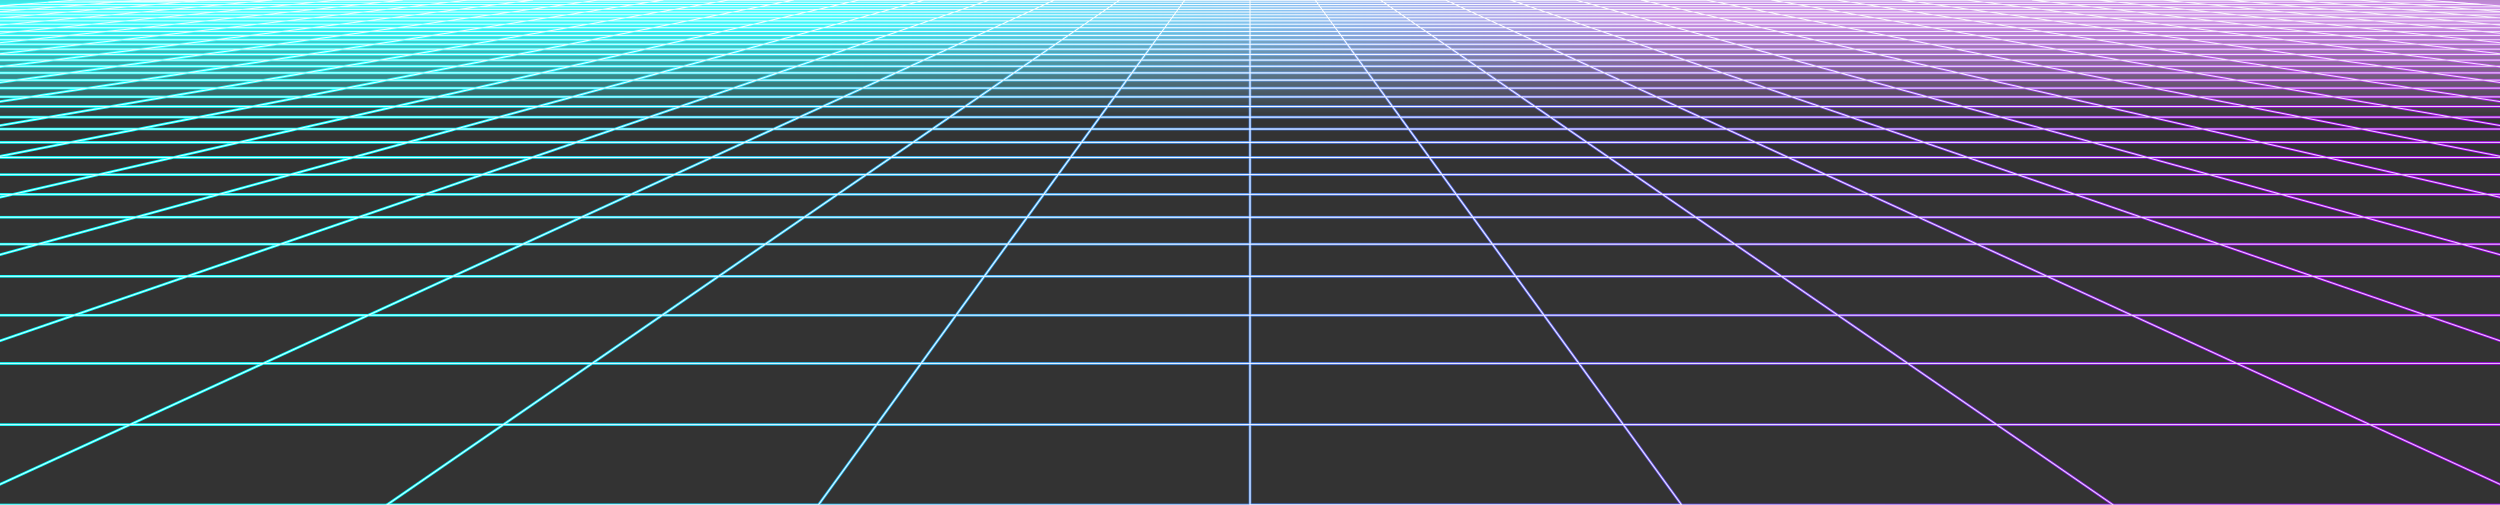 <svg id="Layer_1" data-name="Layer 1" xmlns="http://www.w3.org/2000/svg" xmlns:xlink="http://www.w3.org/1999/xlink" viewBox="0 0 1317.95 266.2"><rect x="0" y="0" width="1317.95" height="266.2" fill="#333333" stroke="none"/><defs><linearGradient id="linear-gradient" x1="-4031.24" y1="178.55" x2="-4031.24" y2="344.96" gradientTransform="matrix(0.69, 0, 0, -0.69, 3429.49, 186.71)" gradientUnits="userSpaceOnUse"><stop offset="0" stop-opacity="0"/><stop offset="0.48" stop-color="#fff"/><stop offset="0.53" stop-color="#e7e7e7" stop-opacity="0.91"/><stop offset="0.76" stop-color="#6c6c6c" stop-opacity="0.42"/><stop offset="0.93" stop-color="#1e1e1e" stop-opacity="0.12"/><stop offset="1" stop-opacity="0"/></linearGradient><clipPath id="clip-path"><rect width="1317.95" height="266.21" style="fill:none"/></clipPath><linearGradient id="linear-gradient-2" x1="-4996.08" y1="5.13" x2="6938.03" y2="5.13" gradientTransform="matrix(0.69, 0, 0, -0.69, -7.53, 136.63)" gradientUnits="userSpaceOnUse"><stop offset="0.44" stop-color="aqua"/><stop offset="0.57" stop-color="#9f00e7"/></linearGradient><linearGradient id="linear-gradient-3" x1="-4664.58" y1="4.95" x2="6606.53" y2="4.95" xlink:href="#linear-gradient-2"/><mask id="mask" x="-8.82" y="-50.08" width="1342.27" height="114.23" maskUnits="userSpaceOnUse"><g id="mask-2" data-name="mask"><rect x="-8.81" y="-50.08" width="1342.26" height="114.23" style="fill:url(#linear-gradient)"/></g></mask><linearGradient id="linear-gradient-4" x1="-1.87" y1="188.8" x2="1953.54" y2="188.8" gradientTransform="matrix(0.69, 0, 0, -0.69, -7.53, 136.63)" gradientUnits="userSpaceOnUse"><stop offset="0.33" stop-color="#42ffff"/><stop offset="0.66" stop-color="#d096e7"/></linearGradient><linearGradient id="linear-gradient-5" x1="-4996.04" y1="5.13" x2="6938" y2="5.13" gradientTransform="matrix(0.69, 0, 0, -0.69, -7.53, 136.63)" gradientUnits="userSpaceOnUse"><stop offset="0" stop-color="#fff" stop-opacity="0"/><stop offset="0.5" stop-color="#fff"/><stop offset="1" stop-color="#fff" stop-opacity="0"/></linearGradient><linearGradient id="linear-gradient-6" x1="-4664.55" y1="5.06" x2="6606.5" y2="5.06" xlink:href="#linear-gradient-5"/></defs><title>grid</title><g id="Layer_2" data-name="Layer 2"><g id="Layer_27" data-name="Layer 27"><g style="clip-path:url(#clip-path)"><polygon points="40.49 0.01 1277.46 0.01 4754.92 266.21 -3436.97 266.21 40.49 0.01" style="fill:none;stroke-miterlimit:6.864;stroke-width:1.373px;stroke:url(#linear-gradient-2)"/><polyline points="-933.89 266.21 418.45 0.01 384.09 0.01 -1161.44 266.21 -1389 266.21 349.73 0.01 315.37 0.01 -1616.55 266.21 -3209.42 266.21 74.85 0.01 109.2 0.01 -2981.87 266.21 -2883.68 223.85 4201.63 223.85 4299.82 266.21 1208.74 0.01 1174.38 0.01 4072.27 266.21 3617.16 266.21 1105.66 0.01 1140.02 0.01 3844.71 266.21 3780.02 191.58 -2462.08 191.58 -2526.76 266.21 177.92 0.01 212.29 0.01 -2299.21 266.21 -2754.31 266.21 143.57 0.01 25.55 1.15 1292.4 1.15 1308.07 2.35 9.87 2.35 -6.6 3.61 1324.55 3.61 1341.88 4.93 -23.94 4.93 -42.2 6.34 1360.14 6.34 1379.4 7.8 -61.46 7.8 -81.8 9.36 1399.75 9.36 1421.28 11.01 -103.34 11.01 -126.16 12.76 1444.11 12.76 1468.34 14.61 -150.39 14.61 -176.17 16.59 1494.11 16.59 1521.58 18.69 -203.63 18.69 -232.97 20.94 1550.91 20.94 1582.32 23.34 -264.37 23.34 -298.07 25.92 1616.02 25.92 1652.27 28.69 -334.31 28.69 -373.42 31.69 1691.37 31.69 1733.67 34.93 -415.73 34.93 -461.65 38.44 1779.59 38.44 1829.61 42.27 -511.67 42.27 -566.36 46.46 1884.31 46.46 1944.36 51.06 -626.42 51.06 -692.67 56.13 2010.61 56.13 2084.06 61.75 -766.12 61.75 -848.01 68.02 2165.95 68.02 2257.82 75.06 -939.88 75.06 -1043.68 83 2361.63 83 2479.84 92.05 -1161.89 92.05 -1297.75 102.45 2615.7 102.45 2773.47 114.53 -1455.51 114.53 -1640.95 128.72 2958.9 128.72 2934.5 266.21 1002.58 0.01 1036.94 0.01 3162.06 266.21 3179.99 145.65 -1862.04 145.65 -1844.1 266.21 281 0.01 246.65 0.01 -2071.66 266.21 -2130.15 166.17 3448.1 166.17 3389.61 266.21 1071.3 0.01 1243.1 0.01 4527.37 266.21 2706.95 266.21 968.22 0.01 933.86 0.01 2479.4 266.21 2251.84 266.21 899.5 0.01 865.13 0.01 2024.29 266.21 1796.74 266.21 830.78 0.01 796.41 0.01 1569.19 266.21 1341.63 266.21 762.06 0.01 452.81 0.01 -706.34 266.21 -478.79 266.21 487.17 0.01 521.53 0.01 -251.24 266.21 -23.68 266.21 555.89 0.01 590.25 0.01 203.87 266.21 431.42 266.21 624.61 0.01 658.98 0.01 658.98 266.21 886.53 266.21 693.33 0.01 727.7 0.01 1114.08 266.21" style="fill:none;stroke-miterlimit:6.864;stroke-width:1.373px;stroke:url(#linear-gradient-3)"/><g style="mask:url(#mask)"><rect x="-8.82" y="-50.08" width="1342.26" height="114.23" style="fill:url(#linear-gradient-4)"/></g><polygon points="40.49 0.01 1277.46 0.01 4754.92 266.21 -3436.97 266.21 40.49 0.01" style="fill:none;stroke-miterlimit:6.864;stroke-width:0.515px;stroke:url(#linear-gradient-5)"/><polyline points="-933.89 266.21 418.45 0.01 384.09 0.01 -1161.44 266.21 -1389 266.21 349.73 0.01 315.37 0.01 -1616.55 266.21 -3209.42 266.21 74.85 0.01 109.2 0.01 -2981.87 266.21 -2883.68 223.85 4201.63 223.85 4299.82 266.21 1208.74 0.01 1174.38 0.01 4072.27 266.21 3617.16 266.21 1105.66 0.01 1140.02 0.01 3844.71 266.21 3780.02 191.58 -2462.08 191.58 -2526.76 266.21 177.92 0.01 212.29 0.01 -2299.21 266.21 -2754.31 266.21 143.57 0.01 25.55 1.15 1292.4 1.15 1308.07 2.35 9.87 2.35 -6.6 3.61 1324.55 3.61 1341.88 4.93 -23.94 4.93 -42.2 6.34 1360.14 6.34 1379.4 7.8 -61.46 7.8 -81.8 9.36 1399.75 9.36 1421.28 11.01 -103.34 11.01 -126.16 12.76 1444.11 12.76 1468.34 14.61 -150.39 14.61 -176.17 16.59 1494.11 16.59 1521.58 18.69 -203.63 18.69 -232.97 20.94 1550.91 20.94 1582.32 23.34 -264.37 23.34 -298.07 25.92 1616.02 25.92 1652.27 28.69 -334.31 28.69 -373.42 31.69 1691.37 31.69 1733.67 34.93 -415.73 34.93 -461.65 38.44 1779.59 38.44 1829.61 42.27 -511.67 42.27 -566.36 46.46 1884.31 46.46 1944.36 51.06 -626.42 51.06 -692.67 56.13 2010.61 56.13 2084.06 61.75 -766.12 61.75 -848.01 68.02 2165.95 68.02 2257.82 75.06 -939.88 75.06 -1043.68 83 2361.63 83 2479.84 92.05 -1161.89 92.05 -1297.75 102.45 2615.7 102.45 2773.47 114.53 -1455.51 114.53 -1640.95 128.72 2958.9 128.72 2934.5 266.21 1002.58 0.01 1036.94 0.01 3162.06 266.21 3179.99 145.65 -1862.04 145.65 -1844.1 266.21 281 0.01 246.65 0.01 -2071.66 266.21 -2130.15 166.17 3448.1 166.17 3389.61 266.21 1071.3 0.01 1243.1 0.01 4527.37 266.21 2706.95 266.21 968.22 0.01 933.86 0.01 2479.4 266.21 2251.84 266.21 899.5 0.01 865.13 0.01 2024.29 266.21 1796.74 266.21 830.78 0.01 796.41 0.01 1569.19 266.21 1341.63 266.21 762.06 0.01 452.81 0.01 -706.34 266.21 -478.79 266.21 487.17 0.01 521.53 0.01 -251.24 266.21 -23.68 266.21 555.89 0.01 590.25 0.01 203.87 266.21 431.42 266.21 624.61 0.01 658.98 0.01 658.98 266.21 886.53 266.21 693.33 0.01 727.7 0.01 1114.08 266.21" style="fill:none;stroke-miterlimit:6.864;stroke-width:0.515px;stroke:url(#linear-gradient-6)"/></g></g></g></svg>